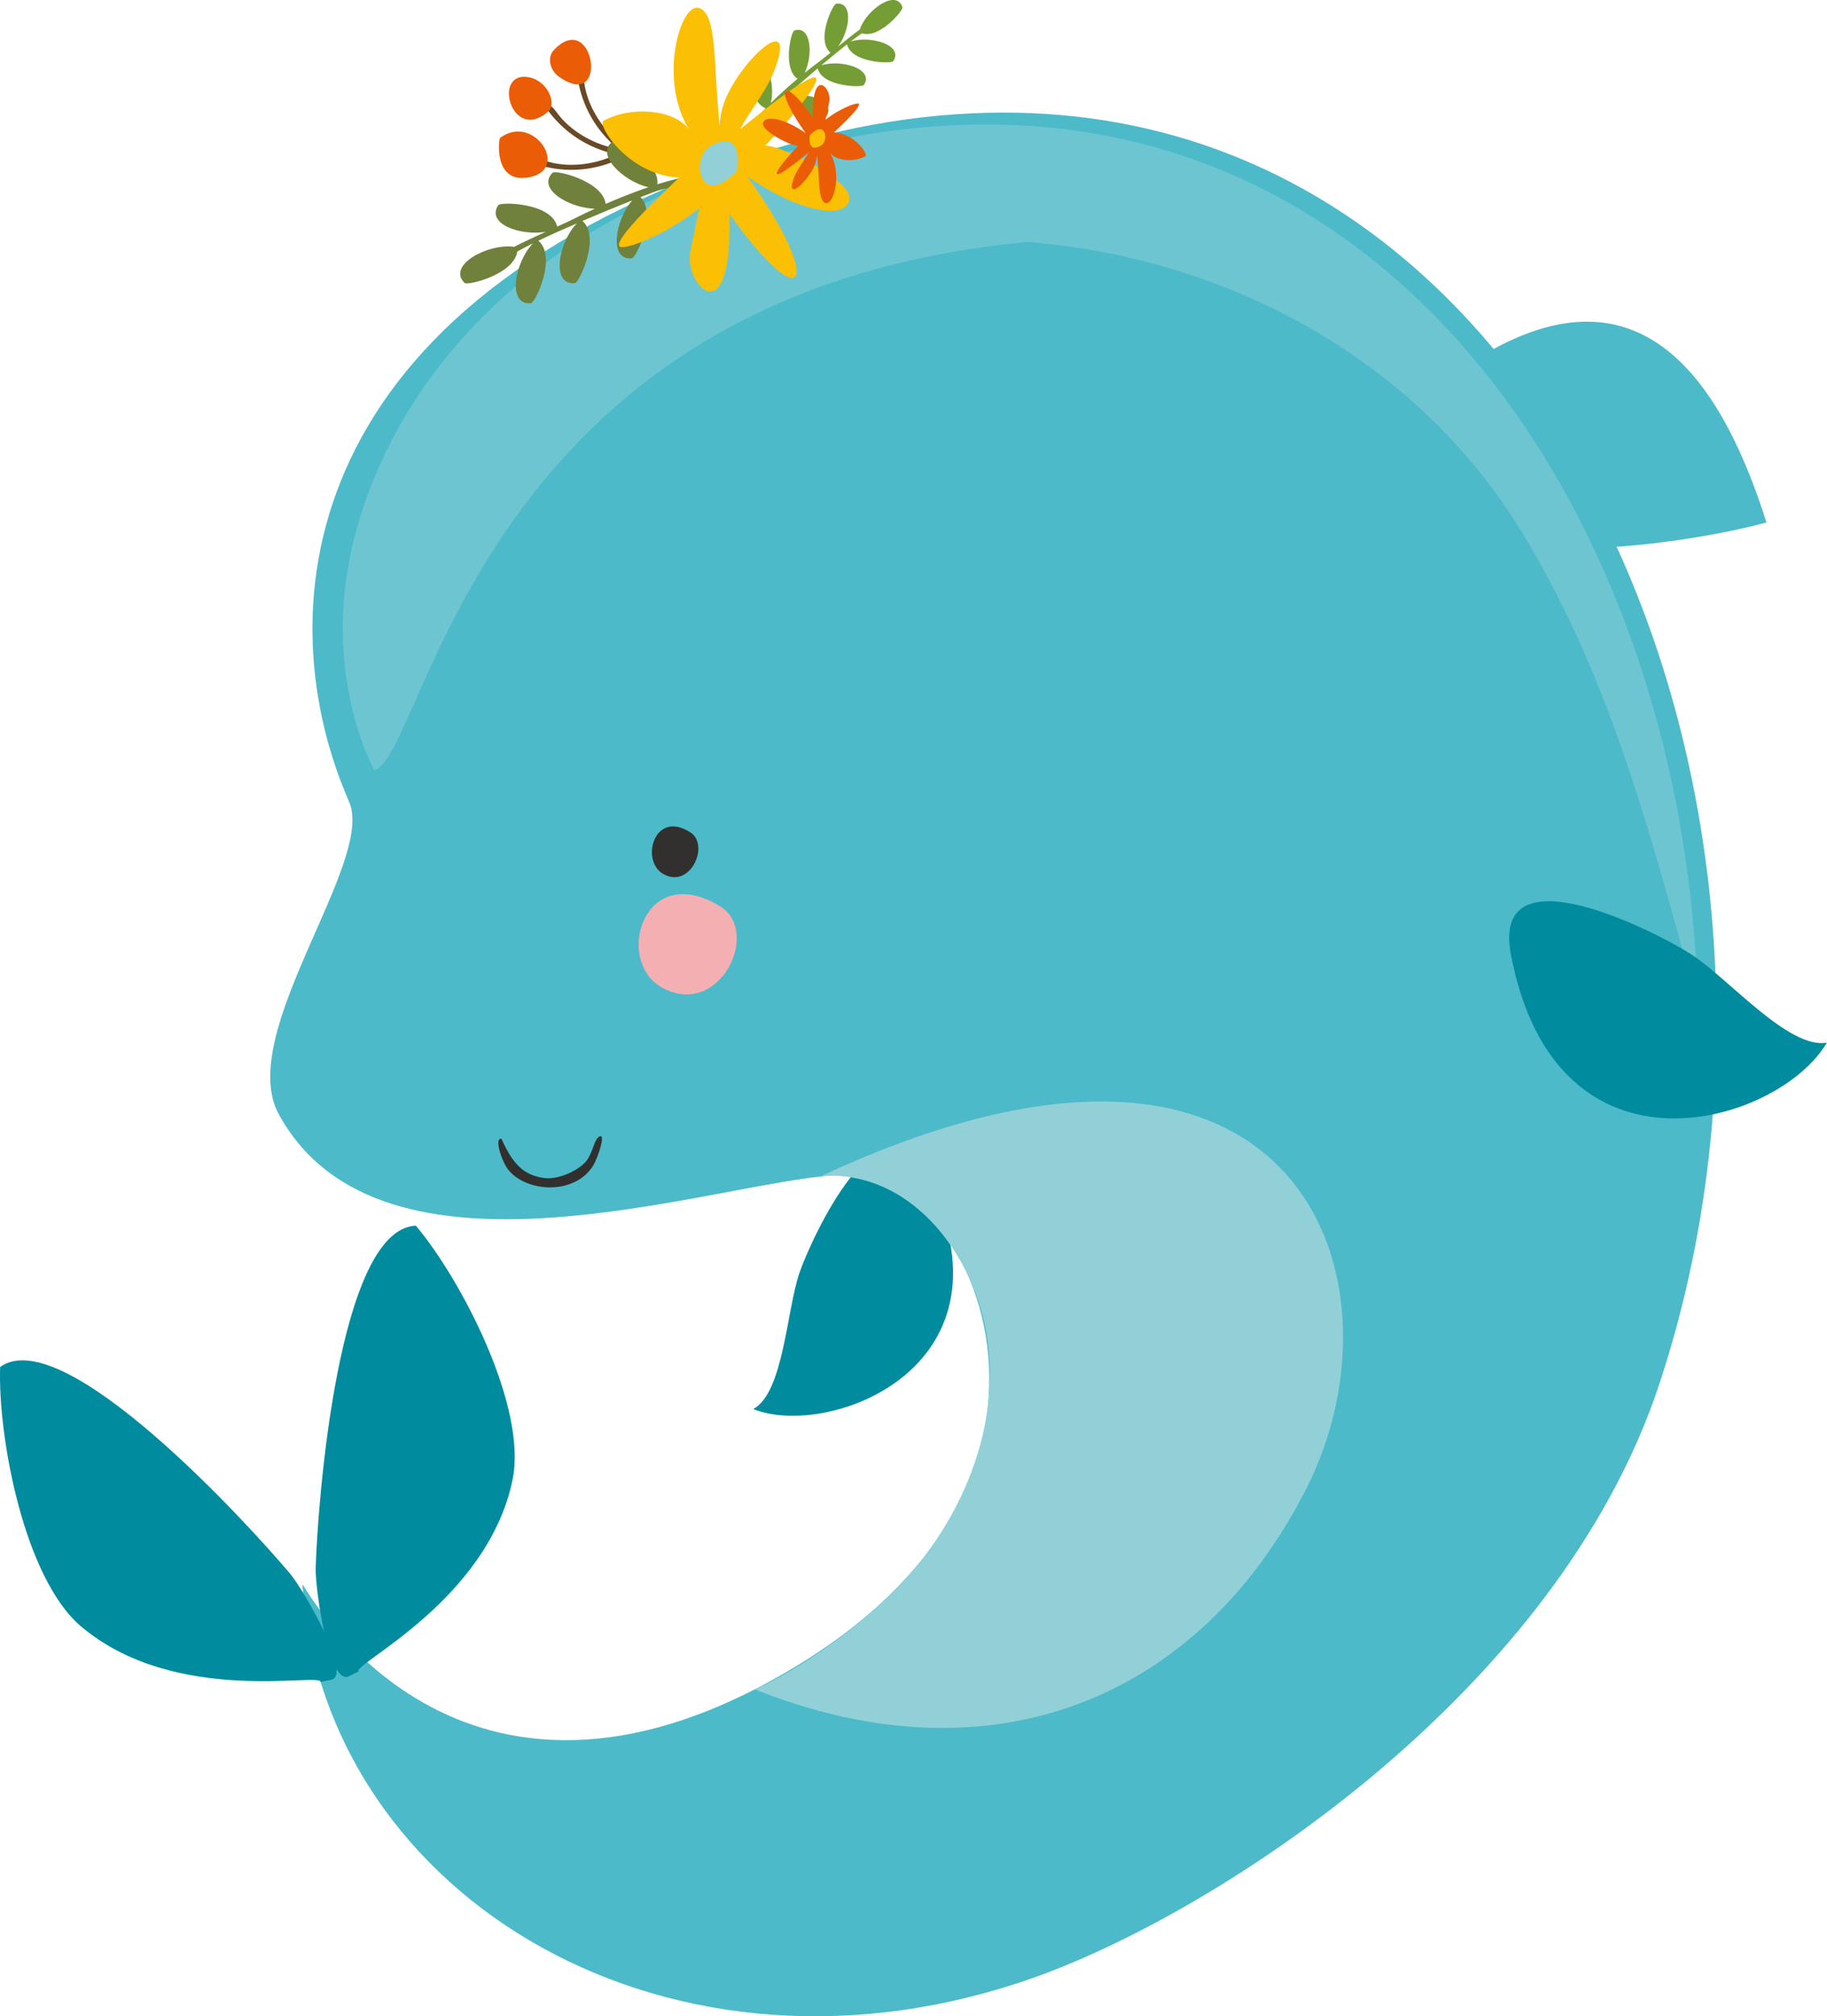 <svg width="204" height="225" viewBox="0 0 204 225" fill="none" xmlns="http://www.w3.org/2000/svg">
<path fill-rule="evenodd" clip-rule="evenodd" d="M173.384 60.908C177.742 61.755 189.777 60.34 197.242 58.303C191.838 41.237 182.035 27.724 162.389 41.709C153.623 47.992 169.401 60.133 173.384 60.908" fill="#4CBAC9"/>
<path fill-rule="evenodd" clip-rule="evenodd" d="M89.263 142.048C87.823 146.248 87.497 155.414 84.107 157.243C92.71 160.673 114.444 152.352 103.308 130.963C98.296 121.416 90.586 138.212 89.263 142.048Z" fill="#008C9E"/>
<path fill-rule="evenodd" clip-rule="evenodd" d="M82.547 17.867C32.335 35.248 29.973 68.928 38.98 89.468C41.931 96.189 26.221 115.384 31.132 124.348C42.582 145.252 79.523 131.97 93.317 131.137C105.583 127.032 127.914 164.175 86.653 187.246C50.035 207.723 33.735 176.373 33.765 176.801C36.285 211.907 75.236 235.264 115.974 220.496C136.359 213.11 173.915 188.697 185.256 154.516C208.806 83.528 165.694 -10.91 82.547 17.867" fill="#4CBAC9"/>
<path fill-rule="evenodd" clip-rule="evenodd" d="M35.796 187.69C35.84 186.601 19.574 190.393 9.05 181.497C2.699 176.126 -0.255 160.334 0.017 152.54C7.103 147.446 27.885 170.24 32.428 175.657C33.814 177.312 39.713 187.333 36.798 187.483L35.796 187.69" fill="#008C9E"/>
<path fill-rule="evenodd" clip-rule="evenodd" d="M40.035 186.522C39.33 185.697 54.46 178.619 57.234 165.119C58.905 156.977 51.463 142.731 46.432 136.775C37.715 137.151 35.464 167.918 35.246 174.982C35.181 177.144 36.738 188.664 39.12 186.979L40.035 186.522Z" fill="#008C9E"/>
<path fill-rule="evenodd" clip-rule="evenodd" d="M73.975 97.479C77.019 99.349 79.314 94.324 77.09 92.892C73.066 90.303 71.512 95.966 73.975 97.479Z" fill="#31302F"/>
<path fill-rule="evenodd" clip-rule="evenodd" d="M73.821 110.151C80.273 113.865 85.091 103.958 80.373 101.113C71.85 95.979 68.608 107.143 73.821 110.151Z" fill="#F4AFB3"/>
<path fill-rule="evenodd" clip-rule="evenodd" d="M91.776 131.203C144.895 106.514 157.796 142.66 145.851 166.145C134.001 189.432 110.965 199.18 84.279 188.517C88.64 186.641 97.866 180.775 103.223 173.686C110.396 164.202 112.814 152.27 108.109 142.377C105.224 136.301 99.662 130.811 91.776 131.203" fill="#92D0D8"/>
<path fill-rule="evenodd" clip-rule="evenodd" d="M66.987 126.803C66.274 127.062 66.225 128.935 65.163 129.888C64.055 130.89 62.041 131.698 60.592 131.437C58.809 131.11 57.44 130.375 55.995 127.084C55.129 126.929 56.044 129.621 56.711 130.479C58.719 133.081 64.186 133.413 66.236 130.062C66.745 129.226 67.635 126.564 66.987 126.803Z" fill="#31302F"/>
<path fill-rule="evenodd" clip-rule="evenodd" d="M41.804 85.942C47.458 84.551 53.142 32.747 114.709 27.003C136.874 28.742 157.969 39.95 169.789 59.161C179.287 74.607 183.914 91.332 189.582 112.324C188.254 52.456 147.308 -3.92 80.531 19.195C53.08 28.696 41.401 48.364 38.821 63.546C36.61 76.529 41.742 85.959 41.804 85.942Z" fill="#6EC5D2"/>
<path fill-rule="evenodd" clip-rule="evenodd" d="M64.425 8.189C64.831 11.554 66.306 13.865 67.714 15.389C68.201 15.912 68.664 16.34 69.059 16.647C68.89 16.609 68.71 16.566 68.511 16.522C66.14 16.002 63.65 14.584 62.207 12.599C61.137 11.121 60.745 11.725 61.006 12.09C62.977 14.842 65.384 16.157 67.352 16.819C67.904 17.006 68.419 17.142 68.857 17.23C68.713 17.287 68.555 17.352 68.386 17.428C66.17 18.411 63.32 18.732 60.987 17.978C59.253 17.42 59.291 18.136 59.716 18.28C62.934 19.34 65.65 18.98 67.627 18.354C68.642 18.035 69.426 17.657 69.897 17.363H70.033C73.123 18.308 75.736 17.954 77.653 17.347C80.636 16.397 81.649 14.986 78.415 16.418C76.188 17.396 73.344 17.722 71.008 16.971C70.548 16.824 70.216 16.764 69.981 16.759C69.761 16.497 69.404 16.141 68.874 15.683C67.047 14.085 65.544 11.646 65.237 9.215C65.005 7.402 64.371 7.745 64.425 8.189" fill="#694926"/>
<path fill-rule="evenodd" clip-rule="evenodd" d="M61.84 5.586C61.1 6.368 61.337 7.811 62.447 8.584C68.107 12.545 66.324 0.872 61.84 5.586Z" fill="#EA5C05"/>
<path fill-rule="evenodd" clip-rule="evenodd" d="M61.195 12.46C62.213 11.581 61.168 9.115 59.205 8.655C54.855 7.642 57.035 16.059 61.195 12.46Z" fill="#EA5C05"/>
<path fill-rule="evenodd" clip-rule="evenodd" d="M58.854 19.822C63.846 19.103 59.662 12.564 55.851 15.376C55.66 15.515 55.105 20.363 58.854 19.822Z" fill="#EA5C05"/>
<path fill-rule="evenodd" clip-rule="evenodd" d="M81.405 19.013C81.307 19.151 78.402 19.293 75.484 19.982C74.839 20.134 74.136 20.333 73.399 20.564C73.671 17.97 68.937 15.504 68.542 15.73C66.258 17.058 69.563 20.259 72.405 20.891C70.845 21.422 69.187 22.075 67.627 22.753C67.271 20.151 62.025 18.95 61.706 19.268C59.899 21.06 63.541 23.227 66.416 23.292C65.54 23.692 64.715 24.09 63.98 24.465C63.626 24.648 62.991 24.939 62.218 25.287C61.579 22.601 55.889 22.508 55.63 22.9C54.264 24.999 58.132 26.346 60.947 25.867C59.757 26.409 58.448 27.013 57.405 27.547C54.482 27.136 49.859 29.616 51.876 31.576C52.2 31.892 57.381 30.648 57.757 28.07C58.246 27.792 58.845 27.484 59.52 27.149C57.462 29.254 56.583 34.14 59.303 33.827C59.768 33.773 62.226 28.639 60.108 26.866C61.385 26.254 62.877 25.584 64.415 24.923C62.357 27.024 61.478 31.905 64.203 31.592C64.66 31.538 67.102 26.447 65.03 24.653C66.966 23.828 68.926 23.023 70.587 22.366C68.675 24.569 67.938 29.126 70.567 28.821C71.019 28.772 73.374 23.885 71.517 21.999C72.168 21.746 72.751 21.525 73.238 21.346C74.648 20.823 81.375 19.889 81.407 19.318C81.421 19.13 81.459 18.931 81.405 19.013" fill="#6F813A"/>
<path fill-rule="evenodd" clip-rule="evenodd" d="M81.593 17.156C81.729 17.134 82.845 15.147 84.348 13.339C84.685 12.939 85.069 12.514 85.489 12.079C83.577 11.357 83.499 7.168 83.795 6.972C85.529 5.831 86.621 9.278 86.068 11.494C86.986 10.584 88.031 9.648 89.049 8.793C87.348 7.634 88.341 3.523 88.676 3.411C90.571 2.769 90.816 6.087 89.852 8.129C90.443 7.65 91.009 7.209 91.535 6.83C91.788 6.645 92.212 6.297 92.73 5.88C91.064 4.489 92.996 0.455 93.361 0.414C95.316 0.188 94.899 3.376 93.585 5.186C94.385 4.541 95.261 3.833 96.005 3.289C96.737 1.092 100.102 -1.287 100.769 0.814C100.877 1.152 98.191 4.359 96.244 3.716C95.882 3.964 95.452 4.274 94.984 4.636C97.178 3.926 100.924 5.023 99.748 6.822C99.546 7.13 95.079 7.059 94.575 4.949C93.699 5.635 92.705 6.449 91.701 7.29C93.897 6.585 97.641 7.677 96.465 9.479C96.266 9.787 91.829 9.713 91.298 7.633C90.04 8.698 88.785 9.798 87.74 10.732C89.961 10.162 93.421 11.241 92.283 12.983C92.09 13.285 87.835 13.222 87.157 11.262C86.754 11.627 86.395 11.959 86.096 12.237C85.235 13.045 82.222 17.445 81.811 17.265C81.677 17.213 81.519 17.167 81.593 17.156" fill="#759D35"/>
<path fill-rule="evenodd" clip-rule="evenodd" d="M77.038 14.584C73.433 9.148 75.927 0.031 78.148 0.923C79.992 1.661 79.706 6.863 80.198 12.289C80.501 15.583 80.049 13.53 80.917 11.282C82.703 6.665 89.179 0.826 86.43 7.952C85.539 10.266 83.242 13.057 82.676 14.399C98.568 1.449 87.663 14.08 85.45 16.231C87.777 16.4 94.741 20.069 94.839 22.04C94.953 24.387 89.985 24.196 83.432 19.685C91.863 31.364 90.195 36.049 81.434 23.861C81.821 37.372 76.605 31.952 77.038 28.416C77.133 27.632 78.097 23.282 78.094 23.238C74.052 26.409 69.405 28.062 69.143 27.457C68.642 26.3 75.957 19.819 75.802 19.816C70.164 19.533 66.614 13.939 67.393 13.487C70.27 11.834 75.394 12.101 77.038 14.584" fill="#FBBF04"/>
<path fill-rule="evenodd" clip-rule="evenodd" d="M82.24 19.119C82.297 19.059 83.16 14.151 79.344 16.277C77.087 17.532 78.034 23.488 82.24 19.119Z" fill="#92D0D8"/>
<path fill-rule="evenodd" clip-rule="evenodd" d="M92.615 16.971C94.115 19.236 93.072 23.036 92.147 22.661C91.379 22.356 91.501 20.186 91.292 17.924C91.169 16.555 91.357 17.407 90.998 18.343C90.252 20.273 87.554 22.701 88.695 19.732C89.073 18.768 90.026 17.603 90.263 17.042C83.64 22.443 88.183 17.178 89.106 16.282C88.134 16.214 85.235 14.682 85.197 13.862C85.145 12.885 87.217 12.961 89.947 14.842C86.433 9.972 87.127 8.023 90.78 13.1C90.62 7.47 92.789 9.73 92.615 11.205C92.571 11.532 92.171 13.342 92.174 13.364C93.859 12.044 95.789 11.35 95.903 11.6C96.113 12.085 93.061 14.785 93.129 14.788C95.479 14.908 96.96 17.238 96.633 17.426C95.433 18.114 93.296 18.003 92.615 16.971" fill="#EA5C05"/>
<path fill-rule="evenodd" clip-rule="evenodd" d="M90.445 15.079C90.42 15.104 90.061 17.148 91.648 16.263C92.593 15.743 92.198 13.258 90.445 15.079Z" fill="#FBBF04"/>
<path fill-rule="evenodd" clip-rule="evenodd" d="M188.838 106.498C193.039 109.213 199.705 117.096 203.979 116.356C198.758 125.38 173.732 133.147 168.696 106.463C166.48 94.526 185 104.018 188.838 106.498" fill="#008C9E"/>
</svg>
